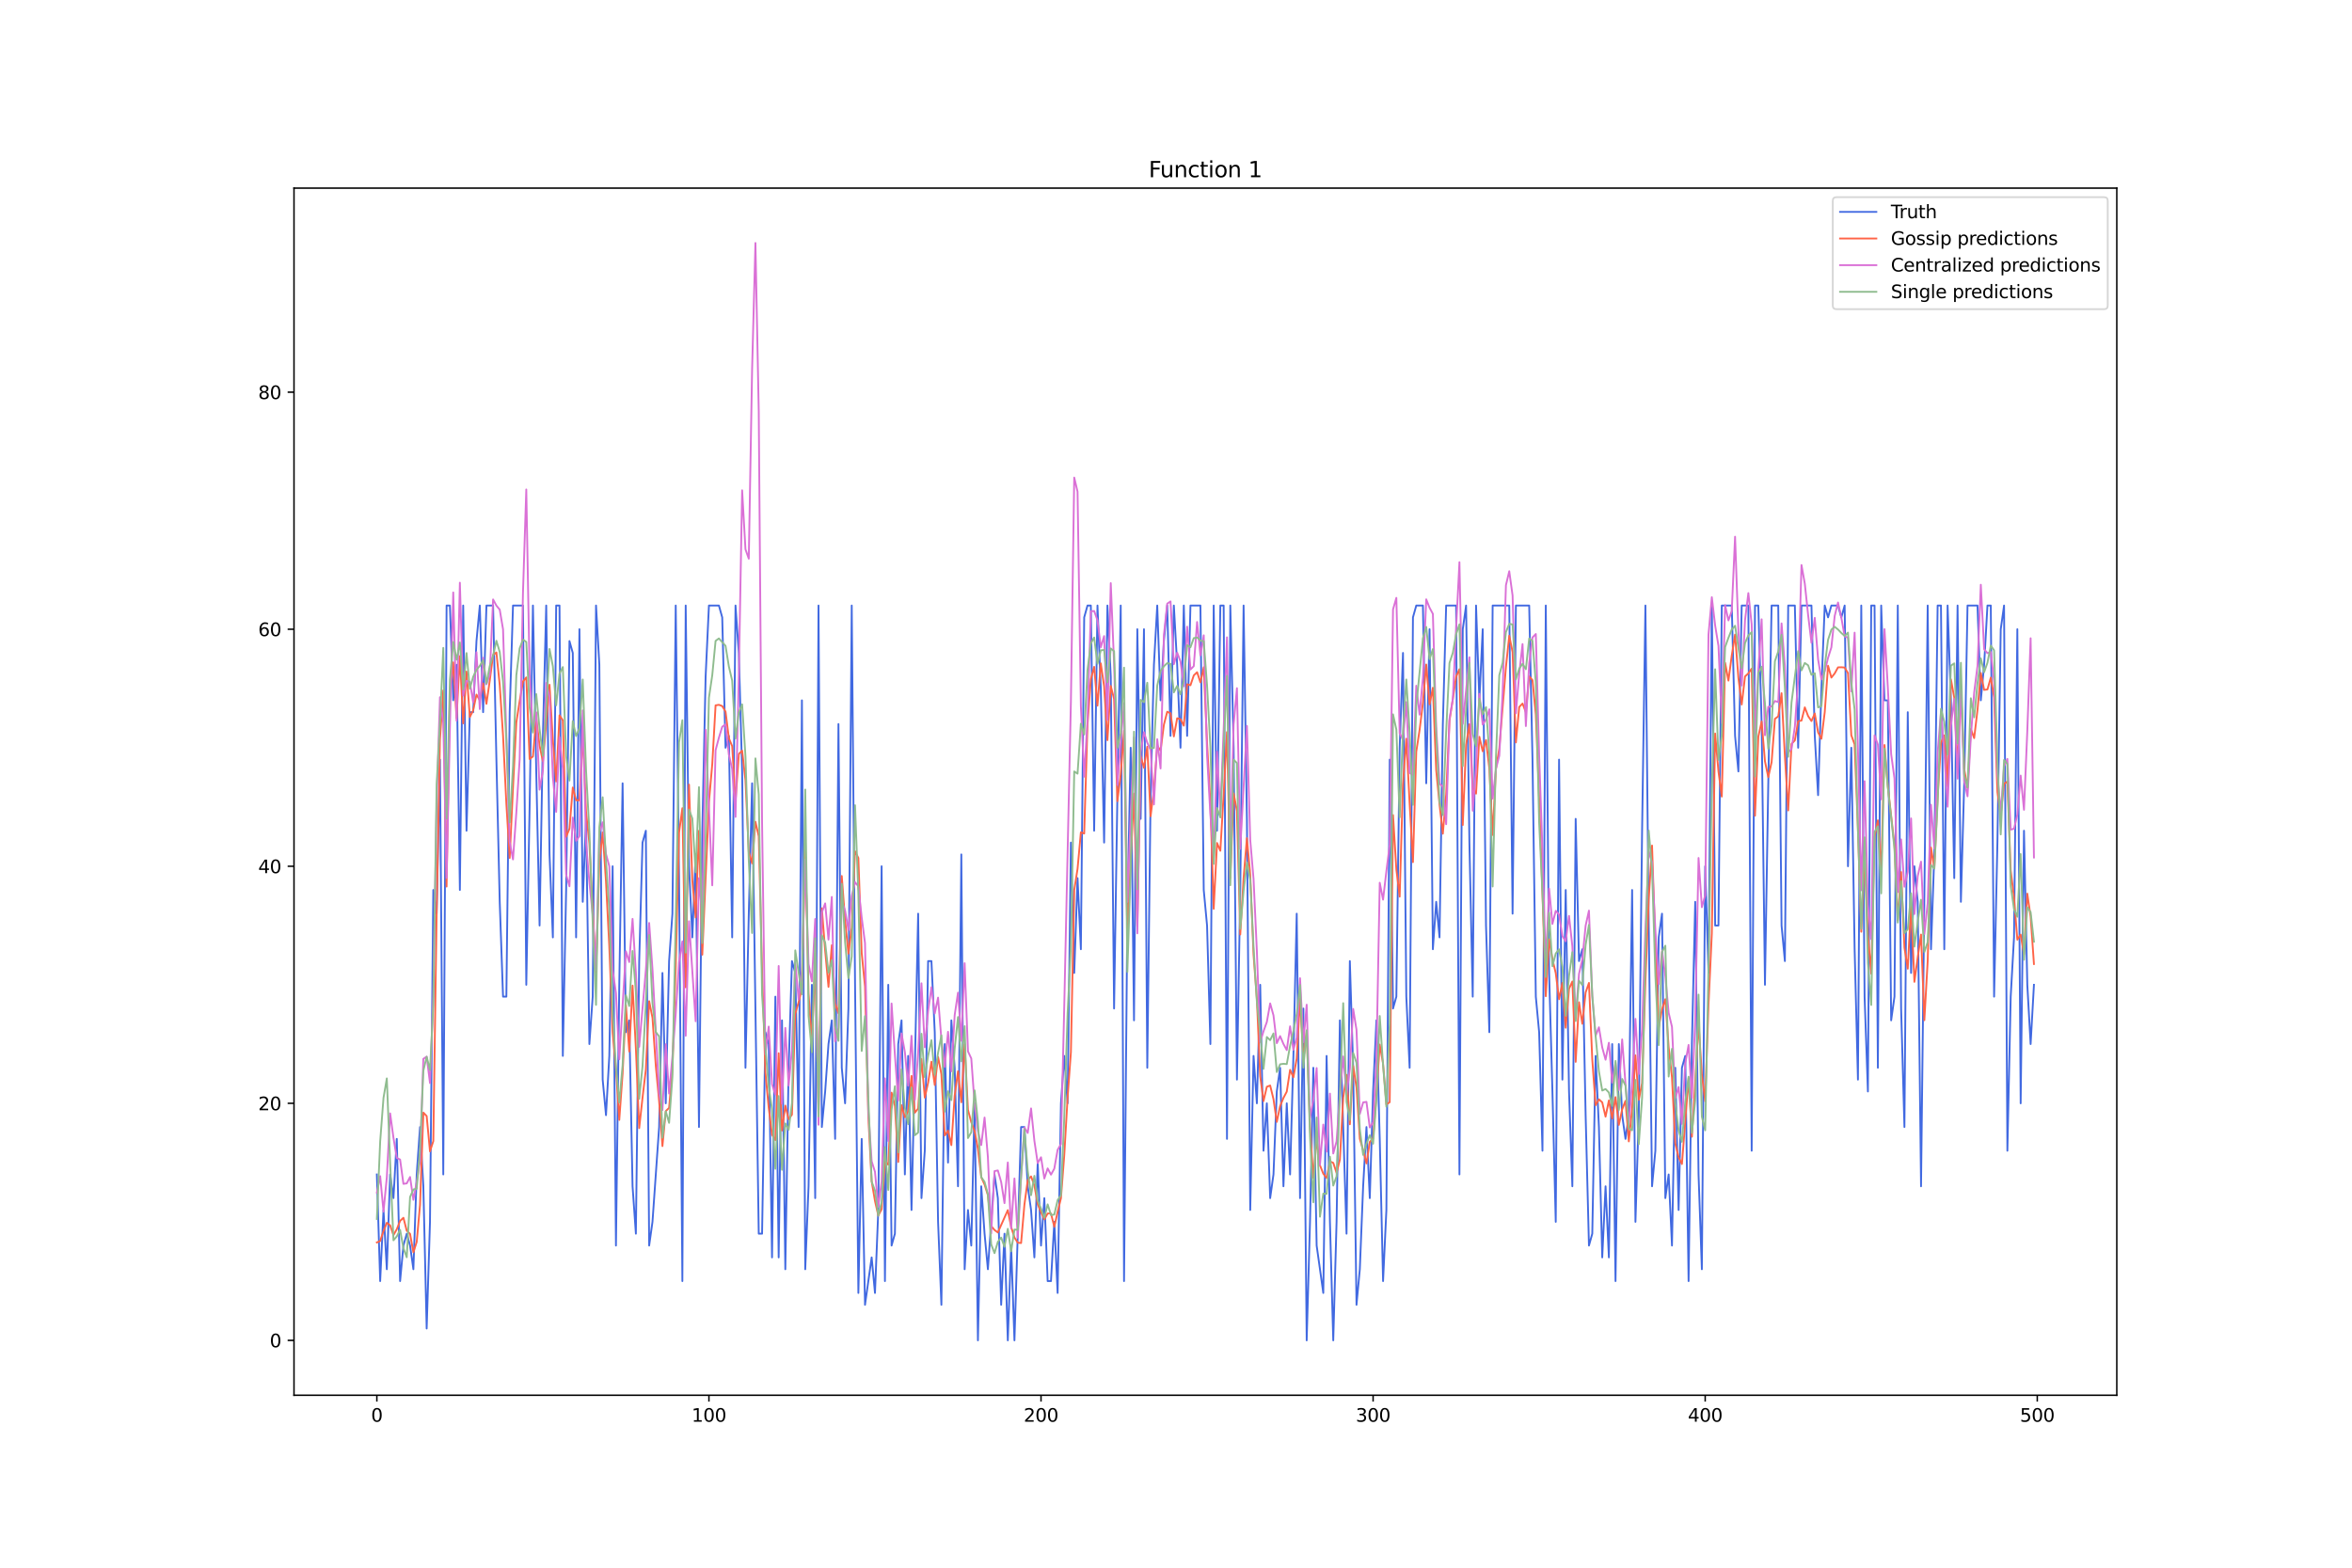 <?xml version="1.0" encoding="utf-8" standalone="no"?>
<!DOCTYPE svg PUBLIC "-//W3C//DTD SVG 1.1//EN"
  "http://www.w3.org/Graphics/SVG/1.1/DTD/svg11.dtd">
<svg xmlns:xlink="http://www.w3.org/1999/xlink" width="1296pt" height="864pt" viewBox="0 0 1296 864" xmlns="http://www.w3.org/2000/svg" version="1.1">
 <defs>
  <style type="text/css">*{stroke-linejoin: round; stroke-linecap: butt}</style>
 </defs>
 <g id="figure_1">
  <g id="patch_1">
   <path d="M 0 864 
L 1296 864 
L 1296 0 
L 0 0 
z
" style="fill: #ffffff"/>
  </g>
  <g id="axes_1">
   <g id="patch_2">
    <path d="M 162 768.96 
L 1166.4 768.96 
L 1166.4 103.68 
L 162 103.68 
z
" style="fill: #ffffff"/>
   </g>
   <g id="matplotlib.axis_1">
    <g id="xtick_1">
     <g id="line2d_1">
      <defs>
       <path id="m84bae6fb52" d="M 0 0 
L 0 3.5 
" style="stroke: #000000; stroke-width: 0.8"/>
      </defs>
      <g>
       <use xlink:href="#m84bae6fb52" x="207.655" y="768.96" style="stroke: #000000; stroke-width: 0.8"/>
      </g>
     </g>
     <g id="text_1">
      <!-- 0 -->
      <g transform="translate(204.473 783.558) scale(0.1 -0.1)">
       <defs>
        <path id="DejaVuSans-30" d="M 2034 4250 
Q 1547 4250 1301 3770 
Q 1056 3291 1056 2328 
Q 1056 1369 1301 889 
Q 1547 409 2034 409 
Q 2525 409 2770 889 
Q 3016 1369 3016 2328 
Q 3016 3291 2770 3770 
Q 2525 4250 2034 4250 
z
M 2034 4750 
Q 2819 4750 3233 4129 
Q 3647 3509 3647 2328 
Q 3647 1150 3233 529 
Q 2819 -91 2034 -91 
Q 1250 -91 836 529 
Q 422 1150 422 2328 
Q 422 3509 836 4129 
Q 1250 4750 2034 4750 
z
" transform="scale(0.016)"/>
       </defs>
       <use xlink:href="#DejaVuSans-30"/>
      </g>
     </g>
    </g>
    <g id="xtick_2">
     <g id="line2d_2">
      <g>
       <use xlink:href="#m84bae6fb52" x="390.639" y="768.96" style="stroke: #000000; stroke-width: 0.8"/>
      </g>
     </g>
     <g id="text_2">
      <!-- 100 -->
      <g transform="translate(381.095 783.558) scale(0.1 -0.1)">
       <defs>
        <path id="DejaVuSans-31" d="M 794 531 
L 1825 531 
L 1825 4091 
L 703 3866 
L 703 4441 
L 1819 4666 
L 2450 4666 
L 2450 531 
L 3481 531 
L 3481 0 
L 794 0 
L 794 531 
z
" transform="scale(0.016)"/>
       </defs>
       <use xlink:href="#DejaVuSans-31"/>
       <use xlink:href="#DejaVuSans-30" x="63.623"/>
       <use xlink:href="#DejaVuSans-30" x="127.246"/>
      </g>
     </g>
    </g>
    <g id="xtick_3">
     <g id="line2d_3">
      <g>
       <use xlink:href="#m84bae6fb52" x="573.623" y="768.96" style="stroke: #000000; stroke-width: 0.8"/>
      </g>
     </g>
     <g id="text_3">
      <!-- 200 -->
      <g transform="translate(564.079 783.558) scale(0.1 -0.1)">
       <defs>
        <path id="DejaVuSans-32" d="M 1228 531 
L 3431 531 
L 3431 0 
L 469 0 
L 469 531 
Q 828 903 1448 1529 
Q 2069 2156 2228 2338 
Q 2531 2678 2651 2914 
Q 2772 3150 2772 3378 
Q 2772 3750 2511 3984 
Q 2250 4219 1831 4219 
Q 1534 4219 1204 4116 
Q 875 4013 500 3803 
L 500 4441 
Q 881 4594 1212 4672 
Q 1544 4750 1819 4750 
Q 2544 4750 2975 4387 
Q 3406 4025 3406 3419 
Q 3406 3131 3298 2873 
Q 3191 2616 2906 2266 
Q 2828 2175 2409 1742 
Q 1991 1309 1228 531 
z
" transform="scale(0.016)"/>
       </defs>
       <use xlink:href="#DejaVuSans-32"/>
       <use xlink:href="#DejaVuSans-30" x="63.623"/>
       <use xlink:href="#DejaVuSans-30" x="127.246"/>
      </g>
     </g>
    </g>
    <g id="xtick_4">
     <g id="line2d_4">
      <g>
       <use xlink:href="#m84bae6fb52" x="756.607" y="768.96" style="stroke: #000000; stroke-width: 0.8"/>
      </g>
     </g>
     <g id="text_4">
      <!-- 300 -->
      <g transform="translate(747.063 783.558) scale(0.1 -0.1)">
       <defs>
        <path id="DejaVuSans-33" d="M 2597 2516 
Q 3050 2419 3304 2112 
Q 3559 1806 3559 1356 
Q 3559 666 3084 287 
Q 2609 -91 1734 -91 
Q 1441 -91 1130 -33 
Q 819 25 488 141 
L 488 750 
Q 750 597 1062 519 
Q 1375 441 1716 441 
Q 2309 441 2620 675 
Q 2931 909 2931 1356 
Q 2931 1769 2642 2001 
Q 2353 2234 1838 2234 
L 1294 2234 
L 1294 2753 
L 1863 2753 
Q 2328 2753 2575 2939 
Q 2822 3125 2822 3475 
Q 2822 3834 2567 4026 
Q 2313 4219 1838 4219 
Q 1578 4219 1281 4162 
Q 984 4106 628 3988 
L 628 4550 
Q 988 4650 1302 4700 
Q 1616 4750 1894 4750 
Q 2613 4750 3031 4423 
Q 3450 4097 3450 3541 
Q 3450 3153 3228 2886 
Q 3006 2619 2597 2516 
z
" transform="scale(0.016)"/>
       </defs>
       <use xlink:href="#DejaVuSans-33"/>
       <use xlink:href="#DejaVuSans-30" x="63.623"/>
       <use xlink:href="#DejaVuSans-30" x="127.246"/>
      </g>
     </g>
    </g>
    <g id="xtick_5">
     <g id="line2d_5">
      <g>
       <use xlink:href="#m84bae6fb52" x="939.591" y="768.96" style="stroke: #000000; stroke-width: 0.8"/>
      </g>
     </g>
     <g id="text_5">
      <!-- 400 -->
      <g transform="translate(930.047 783.558) scale(0.1 -0.1)">
       <defs>
        <path id="DejaVuSans-34" d="M 2419 4116 
L 825 1625 
L 2419 1625 
L 2419 4116 
z
M 2253 4666 
L 3047 4666 
L 3047 1625 
L 3713 1625 
L 3713 1100 
L 3047 1100 
L 3047 0 
L 2419 0 
L 2419 1100 
L 313 1100 
L 313 1709 
L 2253 4666 
z
" transform="scale(0.016)"/>
       </defs>
       <use xlink:href="#DejaVuSans-34"/>
       <use xlink:href="#DejaVuSans-30" x="63.623"/>
       <use xlink:href="#DejaVuSans-30" x="127.246"/>
      </g>
     </g>
    </g>
    <g id="xtick_6">
     <g id="line2d_6">
      <g>
       <use xlink:href="#m84bae6fb52" x="1122.575" y="768.96" style="stroke: #000000; stroke-width: 0.8"/>
      </g>
     </g>
     <g id="text_6">
      <!-- 500 -->
      <g transform="translate(1113.032 783.558) scale(0.1 -0.1)">
       <defs>
        <path id="DejaVuSans-35" d="M 691 4666 
L 3169 4666 
L 3169 4134 
L 1269 4134 
L 1269 2991 
Q 1406 3038 1543 3061 
Q 1681 3084 1819 3084 
Q 2600 3084 3056 2656 
Q 3513 2228 3513 1497 
Q 3513 744 3044 326 
Q 2575 -91 1722 -91 
Q 1428 -91 1123 -41 
Q 819 9 494 109 
L 494 744 
Q 775 591 1075 516 
Q 1375 441 1709 441 
Q 2250 441 2565 725 
Q 2881 1009 2881 1497 
Q 2881 1984 2565 2268 
Q 2250 2553 1709 2553 
Q 1456 2553 1204 2497 
Q 953 2441 691 2322 
L 691 4666 
z
" transform="scale(0.016)"/>
       </defs>
       <use xlink:href="#DejaVuSans-35"/>
       <use xlink:href="#DejaVuSans-30" x="63.623"/>
       <use xlink:href="#DejaVuSans-30" x="127.246"/>
      </g>
     </g>
    </g>
   </g>
   <g id="matplotlib.axis_2">
    <g id="ytick_1">
     <g id="line2d_7">
      <defs>
       <path id="mdc75fc9369" d="M 0 0 
L -3.5 0 
" style="stroke: #000000; stroke-width: 0.8"/>
      </defs>
      <g>
       <use xlink:href="#mdc75fc9369" x="162" y="738.72" style="stroke: #000000; stroke-width: 0.8"/>
      </g>
     </g>
     <g id="text_7">
      <!-- 0 -->
      <g transform="translate(148.637 742.519) scale(0.1 -0.1)">
       <use xlink:href="#DejaVuSans-30"/>
      </g>
     </g>
    </g>
    <g id="ytick_2">
     <g id="line2d_8">
      <g>
       <use xlink:href="#mdc75fc9369" x="162" y="608.074" style="stroke: #000000; stroke-width: 0.8"/>
      </g>
     </g>
     <g id="text_8">
      <!-- 20 -->
      <g transform="translate(142.275 611.873) scale(0.1 -0.1)">
       <use xlink:href="#DejaVuSans-32"/>
       <use xlink:href="#DejaVuSans-30" x="63.623"/>
      </g>
     </g>
    </g>
    <g id="ytick_3">
     <g id="line2d_9">
      <g>
       <use xlink:href="#mdc75fc9369" x="162" y="477.428" style="stroke: #000000; stroke-width: 0.8"/>
      </g>
     </g>
     <g id="text_9">
      <!-- 40 -->
      <g transform="translate(142.275 481.227) scale(0.1 -0.1)">
       <use xlink:href="#DejaVuSans-34"/>
       <use xlink:href="#DejaVuSans-30" x="63.623"/>
      </g>
     </g>
    </g>
    <g id="ytick_4">
     <g id="line2d_10">
      <g>
       <use xlink:href="#mdc75fc9369" x="162" y="346.782" style="stroke: #000000; stroke-width: 0.8"/>
      </g>
     </g>
     <g id="text_10">
      <!-- 60 -->
      <g transform="translate(142.275 350.581) scale(0.1 -0.1)">
       <defs>
        <path id="DejaVuSans-36" d="M 2113 2584 
Q 1688 2584 1439 2293 
Q 1191 2003 1191 1497 
Q 1191 994 1439 701 
Q 1688 409 2113 409 
Q 2538 409 2786 701 
Q 3034 994 3034 1497 
Q 3034 2003 2786 2293 
Q 2538 2584 2113 2584 
z
M 3366 4563 
L 3366 3988 
Q 3128 4100 2886 4159 
Q 2644 4219 2406 4219 
Q 1781 4219 1451 3797 
Q 1122 3375 1075 2522 
Q 1259 2794 1537 2939 
Q 1816 3084 2150 3084 
Q 2853 3084 3261 2657 
Q 3669 2231 3669 1497 
Q 3669 778 3244 343 
Q 2819 -91 2113 -91 
Q 1303 -91 875 529 
Q 447 1150 447 2328 
Q 447 3434 972 4092 
Q 1497 4750 2381 4750 
Q 2619 4750 2861 4703 
Q 3103 4656 3366 4563 
z
" transform="scale(0.016)"/>
       </defs>
       <use xlink:href="#DejaVuSans-36"/>
       <use xlink:href="#DejaVuSans-30" x="63.623"/>
      </g>
     </g>
    </g>
    <g id="ytick_5">
     <g id="line2d_11">
      <g>
       <use xlink:href="#mdc75fc9369" x="162" y="216.136" style="stroke: #000000; stroke-width: 0.8"/>
      </g>
     </g>
     <g id="text_11">
      <!-- 80 -->
      <g transform="translate(142.275 219.935) scale(0.1 -0.1)">
       <defs>
        <path id="DejaVuSans-38" d="M 2034 2216 
Q 1584 2216 1326 1975 
Q 1069 1734 1069 1313 
Q 1069 891 1326 650 
Q 1584 409 2034 409 
Q 2484 409 2743 651 
Q 3003 894 3003 1313 
Q 3003 1734 2745 1975 
Q 2488 2216 2034 2216 
z
M 1403 2484 
Q 997 2584 770 2862 
Q 544 3141 544 3541 
Q 544 4100 942 4425 
Q 1341 4750 2034 4750 
Q 2731 4750 3128 4425 
Q 3525 4100 3525 3541 
Q 3525 3141 3298 2862 
Q 3072 2584 2669 2484 
Q 3125 2378 3379 2068 
Q 3634 1759 3634 1313 
Q 3634 634 3220 271 
Q 2806 -91 2034 -91 
Q 1263 -91 848 271 
Q 434 634 434 1313 
Q 434 1759 690 2068 
Q 947 2378 1403 2484 
z
M 1172 3481 
Q 1172 3119 1398 2916 
Q 1625 2713 2034 2713 
Q 2441 2713 2670 2916 
Q 2900 3119 2900 3481 
Q 2900 3844 2670 4047 
Q 2441 4250 2034 4250 
Q 1625 4250 1398 4047 
Q 1172 3844 1172 3481 
z
" transform="scale(0.016)"/>
       </defs>
       <use xlink:href="#DejaVuSans-38"/>
       <use xlink:href="#DejaVuSans-30" x="63.623"/>
      </g>
     </g>
    </g>
   </g>
   <g id="line2d_12">
    <path d="M 207.655 647.268 
L 209.484 706.059 
L 211.314 666.865 
L 213.144 699.526 
L 214.974 647.268 
L 216.804 660.332 
L 218.634 627.671 
L 220.463 706.059 
L 222.293 686.462 
L 224.123 679.929 
L 225.953 686.462 
L 227.783 699.526 
L 229.613 647.268 
L 231.442 621.139 
L 233.272 653.8 
L 235.102 732.188 
L 236.932 673.397 
L 238.762 490.493 
L 240.592 503.557 
L 242.422 418.637 
L 244.251 647.268 
L 246.081 333.717 
L 247.911 333.717 
L 249.741 385.976 
L 251.571 366.379 
L 253.401 490.493 
L 255.23 333.717 
L 257.06 457.831 
L 258.89 392.508 
L 260.72 392.508 
L 262.55 353.314 
L 264.38 333.717 
L 266.209 392.508 
L 268.039 333.717 
L 271.699 333.717 
L 273.529 418.637 
L 275.359 497.025 
L 277.189 549.283 
L 279.018 549.283 
L 280.848 392.508 
L 282.678 333.717 
L 288.168 333.717 
L 289.997 542.751 
L 291.827 444.767 
L 293.657 333.717 
L 295.487 425.17 
L 297.317 510.09 
L 299.147 405.573 
L 300.976 333.717 
L 302.806 470.896 
L 304.636 516.622 
L 306.466 333.717 
L 308.296 333.717 
L 310.126 581.945 
L 311.956 490.493 
L 313.785 353.314 
L 315.615 359.847 
L 317.445 516.622 
L 319.275 346.782 
L 321.105 497.025 
L 322.935 451.299 
L 324.764 575.413 
L 326.594 549.283 
L 328.424 333.717 
L 330.254 366.379 
L 332.084 595.009 
L 333.914 614.606 
L 335.743 581.945 
L 337.573 477.428 
L 339.403 686.462 
L 341.233 542.751 
L 343.063 431.702 
L 344.893 568.88 
L 346.723 562.348 
L 348.552 653.8 
L 350.382 679.929 
L 352.212 529.686 
L 354.042 464.363 
L 355.872 457.831 
L 357.702 686.462 
L 359.531 673.397 
L 363.191 621.139 
L 365.021 536.219 
L 366.851 608.074 
L 368.681 529.686 
L 370.51 503.557 
L 372.34 333.717 
L 374.17 483.96 
L 376 706.059 
L 377.83 333.717 
L 379.66 477.428 
L 381.489 516.622 
L 383.319 470.896 
L 385.149 621.139 
L 386.979 457.831 
L 388.809 372.911 
L 390.639 333.717 
L 396.128 333.717 
L 397.958 340.25 
L 399.788 412.105 
L 401.618 405.573 
L 403.448 516.622 
L 405.277 333.717 
L 407.107 359.847 
L 408.937 425.17 
L 410.767 588.477 
L 412.597 503.557 
L 414.427 431.702 
L 418.086 679.929 
L 419.916 679.929 
L 421.746 568.88 
L 423.576 575.413 
L 425.406 692.994 
L 427.236 549.283 
L 429.065 692.994 
L 430.895 562.348 
L 432.725 699.526 
L 434.555 588.477 
L 436.385 529.686 
L 438.215 536.219 
L 440.044 621.139 
L 441.874 385.976 
L 443.704 699.526 
L 445.534 653.8 
L 447.364 542.751 
L 449.194 660.332 
L 451.023 333.717 
L 452.853 621.139 
L 454.683 601.542 
L 456.513 575.413 
L 458.343 562.348 
L 460.173 627.671 
L 462.003 399.04 
L 463.832 588.477 
L 465.662 608.074 
L 467.492 555.816 
L 469.322 333.717 
L 471.152 542.751 
L 472.982 712.591 
L 474.811 627.671 
L 476.641 719.123 
L 480.301 692.994 
L 482.131 712.591 
L 483.961 666.865 
L 485.79 477.428 
L 487.62 706.059 
L 489.45 542.751 
L 491.28 686.462 
L 493.11 679.929 
L 494.94 575.413 
L 496.77 562.348 
L 498.599 647.268 
L 500.429 581.945 
L 502.259 666.865 
L 504.089 588.477 
L 505.919 503.557 
L 507.749 660.332 
L 509.578 634.203 
L 511.408 529.686 
L 513.238 529.686 
L 515.068 568.88 
L 516.898 673.397 
L 518.728 719.123 
L 520.557 575.413 
L 522.387 640.736 
L 524.217 562.348 
L 526.047 588.477 
L 527.877 653.8 
L 529.707 470.896 
L 531.536 699.526 
L 533.366 666.865 
L 535.196 686.462 
L 537.026 608.074 
L 538.856 738.72 
L 540.686 653.8 
L 542.516 679.929 
L 544.345 699.526 
L 548.005 647.268 
L 549.835 660.332 
L 551.665 719.123 
L 553.495 679.929 
L 555.324 738.72 
L 557.154 686.462 
L 558.984 738.72 
L 562.644 621.139 
L 564.474 621.139 
L 566.303 653.8 
L 568.133 666.865 
L 569.963 692.994 
L 571.793 640.736 
L 573.623 686.462 
L 575.453 660.332 
L 577.283 706.059 
L 579.112 706.059 
L 580.942 673.397 
L 582.772 712.591 
L 584.602 608.074 
L 586.432 581.945 
L 588.262 608.074 
L 590.091 464.363 
L 591.921 536.219 
L 593.751 483.96 
L 595.581 523.154 
L 597.411 340.25 
L 599.241 333.717 
L 601.07 333.717 
L 602.9 457.831 
L 604.73 333.717 
L 606.56 379.444 
L 608.39 464.363 
L 610.22 333.717 
L 612.05 372.911 
L 613.879 555.816 
L 615.709 438.234 
L 617.539 333.717 
L 619.369 706.059 
L 621.199 503.557 
L 623.029 412.105 
L 624.858 562.348 
L 626.688 346.782 
L 628.518 451.299 
L 630.348 346.782 
L 632.178 588.477 
L 634.008 438.234 
L 635.837 366.379 
L 637.667 333.717 
L 639.497 385.976 
L 641.327 353.314 
L 643.157 333.717 
L 644.987 405.573 
L 646.817 333.717 
L 648.646 366.379 
L 650.476 412.105 
L 652.306 333.717 
L 654.136 405.573 
L 655.966 333.717 
L 661.455 333.717 
L 663.285 490.493 
L 665.115 510.09 
L 666.945 575.413 
L 668.775 333.717 
L 670.604 457.831 
L 672.434 333.717 
L 674.264 333.717 
L 676.094 627.671 
L 677.924 333.717 
L 679.754 412.105 
L 681.583 595.009 
L 683.413 490.493 
L 685.243 333.717 
L 687.073 451.299 
L 688.903 666.865 
L 690.733 581.945 
L 692.563 608.074 
L 694.392 542.751 
L 696.222 634.203 
L 698.052 608.074 
L 699.882 660.332 
L 701.712 647.268 
L 703.542 601.542 
L 705.371 588.477 
L 707.201 653.8 
L 709.031 608.074 
L 710.861 647.268 
L 712.691 581.945 
L 714.521 503.557 
L 716.35 660.332 
L 718.18 555.816 
L 720.01 738.72 
L 721.84 673.397 
L 723.67 588.477 
L 725.5 686.462 
L 729.159 712.591 
L 730.989 581.945 
L 732.819 673.397 
L 734.649 738.72 
L 736.479 673.397 
L 738.309 562.348 
L 741.968 679.929 
L 743.798 529.686 
L 745.628 588.477 
L 747.458 719.123 
L 749.288 699.526 
L 751.117 653.8 
L 752.947 621.139 
L 754.777 660.332 
L 756.607 601.542 
L 758.437 562.348 
L 760.267 627.671 
L 762.097 706.059 
L 763.926 666.865 
L 765.756 418.637 
L 767.586 555.816 
L 769.416 549.283 
L 771.246 412.105 
L 773.076 359.847 
L 774.905 549.283 
L 776.735 588.477 
L 778.565 340.25 
L 780.395 333.717 
L 784.055 333.717 
L 785.884 431.702 
L 787.714 346.782 
L 789.544 523.154 
L 791.374 497.025 
L 793.204 516.622 
L 795.034 399.04 
L 796.864 333.717 
L 802.353 333.717 
L 804.183 647.268 
L 806.013 346.782 
L 807.843 333.717 
L 809.672 464.363 
L 811.502 549.283 
L 813.332 333.717 
L 815.162 385.976 
L 816.992 346.782 
L 818.822 510.09 
L 820.651 568.88 
L 822.481 333.717 
L 831.63 333.717 
L 833.46 503.557 
L 835.29 333.717 
L 842.61 333.717 
L 844.439 418.637 
L 846.269 549.283 
L 848.099 568.88 
L 849.929 634.203 
L 851.759 333.717 
L 853.589 536.219 
L 855.418 601.542 
L 857.248 673.397 
L 859.078 418.637 
L 860.908 595.009 
L 862.738 490.493 
L 864.568 601.542 
L 866.397 653.8 
L 868.227 451.299 
L 870.057 529.686 
L 871.887 523.154 
L 873.717 614.606 
L 875.547 686.462 
L 877.377 679.929 
L 879.206 581.945 
L 881.036 621.139 
L 882.866 692.994 
L 884.696 653.8 
L 886.526 692.994 
L 888.356 575.413 
L 890.185 706.059 
L 892.015 575.413 
L 893.845 614.606 
L 895.675 627.671 
L 897.505 614.606 
L 899.335 490.493 
L 901.164 673.397 
L 902.994 614.606 
L 904.824 457.831 
L 906.654 333.717 
L 908.484 510.09 
L 910.314 653.8 
L 912.144 634.203 
L 913.973 516.622 
L 915.803 503.557 
L 917.633 660.332 
L 919.463 647.268 
L 921.293 686.462 
L 923.123 588.477 
L 924.952 666.865 
L 926.782 588.477 
L 928.612 581.945 
L 930.442 706.059 
L 932.272 575.413 
L 934.102 497.025 
L 935.931 647.268 
L 937.761 699.526 
L 939.591 477.428 
L 941.421 536.219 
L 943.251 333.717 
L 945.081 510.09 
L 946.911 510.09 
L 948.74 333.717 
L 954.23 333.717 
L 956.06 405.573 
L 957.89 425.17 
L 959.719 333.717 
L 963.379 333.717 
L 965.209 634.203 
L 967.039 333.717 
L 968.869 333.717 
L 970.698 399.04 
L 972.528 542.751 
L 974.358 431.702 
L 976.188 333.717 
L 979.848 333.717 
L 981.678 510.09 
L 983.507 529.686 
L 985.337 333.717 
L 988.997 333.717 
L 990.827 412.105 
L 992.657 333.717 
L 998.146 333.717 
L 999.976 405.573 
L 1001.806 438.234 
L 1003.636 379.444 
L 1005.465 333.717 
L 1007.295 340.25 
L 1009.125 333.717 
L 1012.785 333.717 
L 1014.615 340.25 
L 1016.444 333.717 
L 1018.274 477.428 
L 1020.104 412.105 
L 1021.934 523.154 
L 1023.764 595.009 
L 1025.594 333.717 
L 1027.424 549.283 
L 1029.253 601.542 
L 1031.083 333.717 
L 1032.913 333.717 
L 1034.743 588.477 
L 1036.573 333.717 
L 1038.403 385.976 
L 1040.232 385.976 
L 1042.062 562.348 
L 1043.892 549.283 
L 1045.722 333.717 
L 1047.552 555.816 
L 1049.382 621.139 
L 1051.211 392.508 
L 1053.041 536.219 
L 1054.871 477.428 
L 1056.701 497.025 
L 1058.531 653.8 
L 1062.191 333.717 
L 1064.02 523.154 
L 1065.85 470.896 
L 1067.68 333.717 
L 1069.51 333.717 
L 1071.34 523.154 
L 1073.17 333.717 
L 1074.999 385.976 
L 1076.829 483.96 
L 1078.659 333.717 
L 1080.489 497.025 
L 1082.319 431.702 
L 1084.149 333.717 
L 1089.638 333.717 
L 1091.468 385.976 
L 1093.298 366.379 
L 1095.128 333.717 
L 1096.958 333.717 
L 1098.787 549.283 
L 1100.617 464.363 
L 1102.447 346.782 
L 1104.277 333.717 
L 1106.107 634.203 
L 1107.937 549.283 
L 1109.766 516.622 
L 1111.596 346.782 
L 1113.426 608.074 
L 1115.256 457.831 
L 1117.086 542.751 
L 1118.916 575.413 
L 1120.745 542.751 
L 1120.745 542.751 
" clip-path="url(#pdc590c8502)" style="fill: none; stroke: #4169e1; stroke-linecap: square"/>
   </g>
   <g id="line2d_13">
    <path d="M 207.655 684.745 
L 209.484 683.976 
L 211.314 678.475 
L 213.144 673.915 
L 214.974 675.341 
L 216.804 680.721 
L 218.634 677.463 
L 220.463 672.875 
L 222.293 671.151 
L 224.123 678.265 
L 225.953 680.017 
L 227.783 690.195 
L 229.613 684.464 
L 231.442 664.061 
L 233.272 613.174 
L 235.102 615.101 
L 236.932 634.537 
L 238.762 628.915 
L 240.592 503.277 
L 242.422 407.564 
L 244.251 380.495 
L 246.081 488.608 
L 247.911 381.026 
L 249.741 365.065 
L 251.571 395.829 
L 253.401 361.591 
L 255.23 398.676 
L 257.06 370.117 
L 258.89 395.159 
L 260.72 391.53 
L 262.55 382.806 
L 264.38 385.896 
L 266.209 376.616 
L 268.039 387.891 
L 269.869 375.115 
L 271.699 360.984 
L 273.529 359.59 
L 275.359 377.556 
L 277.189 405.404 
L 279.018 443.074 
L 280.848 472.862 
L 282.678 433.995 
L 284.508 398.153 
L 286.338 386.4 
L 288.168 375.633 
L 289.997 373.333 
L 291.827 418.329 
L 293.657 416.928 
L 295.487 395.757 
L 297.317 411.01 
L 299.147 419.602 
L 302.806 377.387 
L 304.636 407.733 
L 306.466 430.698 
L 308.296 394.259 
L 310.126 396.968 
L 311.956 461.187 
L 313.785 456.759 
L 315.615 434.004 
L 317.445 441.032 
L 319.275 441.095 
L 321.105 404.46 
L 322.935 447.282 
L 324.764 464.707 
L 326.594 501.482 
L 328.424 535.873 
L 330.254 475.116 
L 332.084 458.758 
L 333.914 485.941 
L 335.743 521.742 
L 337.573 569.141 
L 339.403 589.022 
L 341.233 617.228 
L 343.063 591.787 
L 344.893 553.969 
L 346.723 579.504 
L 348.552 543.188 
L 350.382 577.897 
L 352.212 621.745 
L 354.042 605 
L 355.872 589.52 
L 357.702 551.784 
L 359.531 560.902 
L 361.361 587.463 
L 363.191 606.9 
L 365.021 631.652 
L 366.851 612.353 
L 368.681 610.607 
L 370.51 589.489 
L 372.34 532.81 
L 374.17 458.86 
L 376 445.409 
L 377.83 544.162 
L 379.66 432.436 
L 381.489 485.33 
L 383.319 505.679 
L 385.149 457.847 
L 386.979 526.173 
L 390.639 442.024 
L 392.469 421.176 
L 394.298 388.743 
L 396.128 388.443 
L 397.958 389.135 
L 399.788 392.208 
L 401.618 406.818 
L 403.448 411.265 
L 405.277 441.823 
L 407.107 415.532 
L 408.937 413.699 
L 410.767 430.026 
L 412.597 469.474 
L 414.427 475.837 
L 416.256 452.889 
L 418.086 460.846 
L 419.916 535.136 
L 421.746 591.119 
L 423.576 610.483 
L 425.406 625.363 
L 427.236 628.365 
L 429.065 580.476 
L 430.895 623.078 
L 432.725 609.326 
L 434.555 616.869 
L 436.385 614.324 
L 438.215 558.779 
L 440.044 552.392 
L 441.874 544.799 
L 443.704 465.374 
L 445.534 547.47 
L 447.364 574.145 
L 449.194 531.105 
L 451.023 610.096 
L 452.853 500.59 
L 454.683 523.967 
L 456.513 543.893 
L 458.343 520.917 
L 460.173 553.139 
L 462.003 558.469 
L 463.832 482.785 
L 465.662 507.13 
L 467.492 525.589 
L 469.322 511.217 
L 471.152 469.168 
L 472.982 472.865 
L 474.811 525.309 
L 476.641 543.696 
L 478.471 615.433 
L 480.301 651.014 
L 482.131 661.901 
L 483.961 669.912 
L 485.79 666.447 
L 487.62 640.003 
L 489.45 641.935 
L 491.28 602.181 
L 493.11 609.448 
L 494.94 640.407 
L 496.77 609.087 
L 498.599 615.75 
L 500.429 612.498 
L 502.259 592.972 
L 504.089 613.232 
L 505.919 610.929 
L 507.749 583.604 
L 509.578 604.938 
L 511.408 596.71 
L 513.238 585.148 
L 515.068 597.978 
L 516.898 582.502 
L 518.728 592.052 
L 520.557 625.788 
L 522.387 623.115 
L 524.217 631.124 
L 526.047 603.889 
L 527.877 590.405 
L 529.707 607.501 
L 531.536 575.522 
L 533.366 611.642 
L 535.196 618.511 
L 537.026 623.324 
L 538.856 633.095 
L 540.686 648.771 
L 542.516 652.828 
L 544.345 658.65 
L 546.175 675.705 
L 548.005 677.897 
L 549.835 679.26 
L 555.324 666.934 
L 557.154 676.173 
L 558.984 682.035 
L 560.814 684.893 
L 562.644 685.067 
L 564.474 663.914 
L 566.303 650.339 
L 568.133 648.349 
L 569.963 653.353 
L 571.793 663.595 
L 573.623 668.098 
L 575.453 672.023 
L 577.283 668.787 
L 579.112 668.81 
L 580.942 676.101 
L 582.772 667.947 
L 584.602 660.388 
L 586.432 636.644 
L 588.262 605.061 
L 590.091 579.844 
L 591.921 490.57 
L 593.751 478.855 
L 595.581 458.721 
L 597.411 459.373 
L 599.241 399.418 
L 601.07 374.289 
L 602.9 367.522 
L 604.73 388.907 
L 606.56 365.605 
L 608.39 378.246 
L 610.22 407.928 
L 612.05 378.061 
L 613.879 385.214 
L 615.709 441.52 
L 617.539 426.847 
L 619.369 402.702 
L 621.199 517.234 
L 623.029 473.54 
L 624.858 437.358 
L 626.688 510.518 
L 628.518 416.648 
L 630.348 423.169 
L 632.178 411.536 
L 634.008 449.862 
L 635.837 435.074 
L 637.667 410.964 
L 639.497 413.681 
L 641.327 399.427 
L 643.157 392.252 
L 644.987 393.11 
L 646.817 405.855 
L 648.646 395.85 
L 650.476 396.371 
L 652.306 399.929 
L 654.136 377.114 
L 655.966 377.666 
L 657.796 372.24 
L 659.625 370.478 
L 661.455 376.068 
L 663.285 367.754 
L 665.115 409.44 
L 666.945 442.677 
L 668.775 500.874 
L 670.604 464.598 
L 672.434 468.891 
L 674.264 437.622 
L 676.094 403.464 
L 677.924 483.929 
L 679.754 437.243 
L 681.583 446.841 
L 683.413 515.014 
L 685.243 483.905 
L 687.073 461.942 
L 688.903 482.091 
L 690.733 526.2 
L 692.563 550.691 
L 694.392 593.13 
L 696.222 606.85 
L 698.052 598.955 
L 699.882 598.247 
L 701.712 605.754 
L 703.542 618.296 
L 705.371 609.623 
L 707.201 605.118 
L 709.031 601.635 
L 710.861 589.63 
L 712.691 593.737 
L 714.521 583.383 
L 716.35 550.262 
L 718.18 584.275 
L 720.01 568.005 
L 721.84 620.924 
L 723.67 649.172 
L 725.5 628.061 
L 727.33 642.217 
L 729.159 646.869 
L 730.989 649.239 
L 732.819 640.116 
L 734.649 640.863 
L 736.479 646.424 
L 738.309 639.097 
L 740.138 604.913 
L 741.968 592.372 
L 743.798 619.626 
L 745.628 587.426 
L 747.458 599.302 
L 749.288 627.623 
L 751.117 633.821 
L 752.947 641.206 
L 754.777 629.356 
L 756.607 627.411 
L 758.437 603.621 
L 760.267 575.681 
L 762.097 586.193 
L 763.926 608.698 
L 765.756 607.453 
L 767.586 449.211 
L 769.416 479.185 
L 771.246 494.17 
L 773.076 431.688 
L 774.905 407.112 
L 776.735 442.804 
L 778.565 475.158 
L 780.395 414.277 
L 782.225 402.295 
L 784.055 387.427 
L 785.884 366.223 
L 787.714 388.197 
L 789.544 379.036 
L 791.374 424.402 
L 793.204 443.264 
L 795.034 459.474 
L 796.864 437.947 
L 798.693 397.246 
L 800.523 385.519 
L 802.353 372.904 
L 804.183 368.809 
L 806.013 454.695 
L 807.843 410.487 
L 809.672 399.138 
L 811.502 434.397 
L 813.332 437.405 
L 815.162 406.069 
L 816.992 414.053 
L 818.822 407.868 
L 820.651 423.528 
L 822.481 460.191 
L 824.311 423.412 
L 826.141 412.478 
L 829.801 367.604 
L 831.63 350.382 
L 833.46 359.375 
L 835.29 409.198 
L 837.12 389.647 
L 838.95 387.748 
L 840.78 392.498 
L 842.61 372.775 
L 844.439 374.86 
L 846.269 393.789 
L 848.099 439.774 
L 849.929 492.741 
L 851.759 549.041 
L 853.589 517.713 
L 855.418 528.59 
L 857.248 536.321 
L 859.078 550.705 
L 860.908 541.72 
L 862.738 566.419 
L 864.568 544.943 
L 866.397 540.91 
L 868.227 585.231 
L 870.057 552.363 
L 871.887 564.238 
L 873.717 546.964 
L 875.547 541.706 
L 877.377 584.014 
L 879.206 609.119 
L 881.036 605.896 
L 882.866 607.561 
L 884.696 615.429 
L 886.526 606.499 
L 888.356 616.447 
L 890.185 604.654 
L 892.015 619.979 
L 893.845 611.443 
L 895.675 606.728 
L 897.505 629.068 
L 899.335 611.434 
L 901.164 581.624 
L 902.994 606.13 
L 904.824 596.947 
L 906.654 540.832 
L 908.484 495.602 
L 910.314 466.01 
L 912.144 521.138 
L 913.973 566.363 
L 915.803 556.239 
L 917.633 550.678 
L 919.463 577.077 
L 921.293 593.725 
L 923.123 630.214 
L 924.952 637.87 
L 926.782 641.522 
L 930.442 594.277 
L 932.272 626.48 
L 934.102 596.118 
L 935.931 563.853 
L 937.761 592.091 
L 939.591 606.964 
L 941.421 553.659 
L 943.251 514.456 
L 945.081 404.26 
L 946.911 425.147 
L 948.74 439.02 
L 950.57 365.297 
L 952.4 375.109 
L 954.23 361.281 
L 956.06 349.729 
L 957.89 373.537 
L 959.719 388.28 
L 961.549 372.785 
L 963.379 371.144 
L 965.209 368.512 
L 967.039 449.549 
L 968.869 405.985 
L 970.698 397.616 
L 972.528 419.568 
L 974.358 428.29 
L 976.188 420.057 
L 978.018 396.191 
L 979.848 394.795 
L 981.678 382.042 
L 983.507 416.635 
L 985.337 446.644 
L 987.167 409.998 
L 988.997 408.043 
L 990.827 397.471 
L 992.657 397.139 
L 994.486 389.841 
L 996.316 394.662 
L 998.146 397.389 
L 999.976 393.237 
L 1001.806 403.648 
L 1003.636 407.16 
L 1005.465 392.533 
L 1007.295 366.9 
L 1009.125 373.441 
L 1010.955 371.142 
L 1012.785 367.798 
L 1014.615 367.751 
L 1016.444 367.9 
L 1018.274 370.968 
L 1020.104 405.213 
L 1021.934 410.206 
L 1023.764 456.902 
L 1025.594 513.514 
L 1027.424 470.42 
L 1029.253 515.276 
L 1031.083 536.605 
L 1032.913 461.21 
L 1034.743 452.107 
L 1036.573 480.635 
L 1038.403 410.593 
L 1040.232 433.395 
L 1043.892 465.728 
L 1045.722 507.242 
L 1047.552 480.592 
L 1049.382 522.275 
L 1051.211 533.892 
L 1053.041 498.373 
L 1054.871 541.124 
L 1056.701 527.588 
L 1058.531 515.05 
L 1060.361 562.285 
L 1062.191 529.771 
L 1064.02 467.134 
L 1065.85 478.571 
L 1067.68 439.571 
L 1069.51 409.441 
L 1071.34 405.265 
L 1073.17 433.393 
L 1074.999 374.408 
L 1076.829 384.445 
L 1078.659 423.119 
L 1080.489 379.009 
L 1082.319 423.746 
L 1084.149 434.275 
L 1085.978 401.776 
L 1087.808 406.799 
L 1089.638 391.305 
L 1091.468 370.931 
L 1093.298 380.227 
L 1095.128 379.965 
L 1096.958 373.447 
L 1098.787 384.355 
L 1100.617 436.511 
L 1102.447 449.106 
L 1104.277 431.917 
L 1106.107 430.764 
L 1107.937 479.637 
L 1109.766 494.687 
L 1111.596 517.89 
L 1113.426 515.091 
L 1115.256 525.835 
L 1117.086 492.524 
L 1118.916 505.206 
L 1120.745 531.289 
L 1120.745 531.289 
" clip-path="url(#pdc590c8502)" style="fill: none; stroke: #ff6347; stroke-linecap: square"/>
   </g>
   <g id="line2d_14">
    <path d="M 207.655 657.306 
L 209.484 648.205 
L 211.314 667.746 
L 213.144 648.861 
L 214.974 613.621 
L 216.804 627.07 
L 218.634 638.191 
L 220.463 639.066 
L 222.293 652.458 
L 224.123 652.204 
L 225.953 648.667 
L 227.783 661.275 
L 229.613 651.329 
L 231.442 639.77 
L 233.272 583.577 
L 235.102 582.332 
L 236.932 596.916 
L 238.762 548.636 
L 240.592 442.448 
L 242.422 384.254 
L 244.251 398.466 
L 246.081 483.841 
L 247.911 401.061 
L 249.741 326.518 
L 251.571 397.242 
L 253.401 321.137 
L 255.23 383.249 
L 257.06 375.225 
L 258.89 375.8 
L 260.72 387.115 
L 262.55 359.453 
L 264.38 390.809 
L 266.209 362.529 
L 268.039 377.159 
L 269.869 371.82 
L 271.699 330.372 
L 273.529 333.763 
L 275.359 335.989 
L 277.189 346.843 
L 280.848 463.937 
L 282.678 473.658 
L 284.508 447.844 
L 286.338 418.605 
L 288.168 326.631 
L 289.997 269.763 
L 291.827 371.513 
L 293.657 402.784 
L 295.487 392.565 
L 297.317 435.205 
L 299.147 424.865 
L 300.976 376.38 
L 302.806 383.955 
L 304.636 428.164 
L 306.466 447.485 
L 308.296 406.318 
L 310.126 423.576 
L 311.956 482.067 
L 313.785 488.463 
L 315.615 450.571 
L 317.445 463.443 
L 319.275 460.816 
L 321.105 391.523 
L 322.935 464.882 
L 324.764 486.207 
L 326.594 504.118 
L 328.424 534.846 
L 330.254 458.852 
L 332.084 453.189 
L 333.914 470.636 
L 335.743 477.443 
L 337.573 534.58 
L 339.403 547.269 
L 341.233 583.808 
L 344.893 524.32 
L 346.723 530.209 
L 348.552 506.421 
L 350.382 535.906 
L 352.212 576.94 
L 355.872 534.703 
L 357.702 508.674 
L 359.531 534.143 
L 363.191 602.768 
L 365.021 611.759 
L 366.851 575.5 
L 368.681 602.699 
L 370.51 582.349 
L 372.34 558.634 
L 374.17 530.191 
L 376 518.834 
L 377.83 570.825 
L 379.66 507.703 
L 383.319 562.851 
L 385.149 483.948 
L 386.979 506.355 
L 388.809 402.191 
L 392.469 487.94 
L 394.298 413.485 
L 396.128 406.56 
L 397.958 400.553 
L 399.788 399.229 
L 401.618 415.964 
L 403.448 423.739 
L 405.277 450.213 
L 407.107 372.43 
L 408.937 270.237 
L 410.767 302.737 
L 412.597 307.909 
L 414.427 203.453 
L 416.256 133.92 
L 418.086 226.553 
L 419.916 453.458 
L 421.746 581.075 
L 423.576 565.77 
L 425.406 597.54 
L 427.236 603.284 
L 429.065 532.379 
L 430.895 608.318 
L 432.725 566.513 
L 434.555 598.276 
L 436.385 578.728 
L 438.215 530.371 
L 440.044 550.757 
L 441.874 534.753 
L 443.704 473.746 
L 445.534 531.277 
L 447.364 540.872 
L 449.194 506.483 
L 451.023 619.883 
L 452.853 502.909 
L 454.683 497.877 
L 456.513 517.859 
L 458.343 494.322 
L 460.173 573.938 
L 462.003 566.509 
L 463.832 496.593 
L 465.662 501.844 
L 467.492 512.634 
L 469.322 493.715 
L 471.152 486.204 
L 472.982 488.519 
L 474.811 505.702 
L 476.641 519.789 
L 478.471 612.182 
L 480.301 639.99 
L 482.131 645.84 
L 483.961 665.1 
L 485.79 651.257 
L 487.62 594.311 
L 489.45 628.862 
L 491.28 553.063 
L 493.11 581.445 
L 494.94 606.582 
L 496.77 569.595 
L 498.599 579.83 
L 500.429 598.361 
L 502.259 570.87 
L 504.089 606.155 
L 505.919 580.146 
L 507.749 541.921 
L 509.578 577.206 
L 511.408 557.217 
L 513.238 544.082 
L 515.068 558.541 
L 516.898 549.815 
L 518.728 572.919 
L 520.557 587.999 
L 522.387 568.643 
L 524.217 590.41 
L 526.047 559.467 
L 527.877 547.07 
L 529.707 573.624 
L 531.536 530.851 
L 533.366 579.42 
L 535.196 583.345 
L 537.026 608.574 
L 538.856 623.389 
L 540.686 631.103 
L 542.516 615.911 
L 544.345 637.658 
L 546.175 679.769 
L 548.005 645.437 
L 549.835 645.058 
L 551.665 651.436 
L 553.495 663.096 
L 555.324 640.675 
L 557.154 677.019 
L 558.984 649.497 
L 560.814 682.133 
L 562.644 649.043 
L 564.474 621.392 
L 566.303 624.415 
L 568.133 610.881 
L 569.963 628.688 
L 571.793 641.026 
L 573.623 637.803 
L 575.453 649.529 
L 577.283 643.94 
L 579.112 647.386 
L 580.942 644.082 
L 582.772 633.694 
L 584.602 630.584 
L 586.432 554.203 
L 590.091 386.394 
L 591.921 263.201 
L 593.751 270.965 
L 595.581 389.06 
L 597.411 428.093 
L 599.241 396.28 
L 601.07 336.911 
L 602.9 336.74 
L 604.73 341.839 
L 606.56 356.708 
L 608.39 350.556 
L 610.22 396.713 
L 612.05 321.374 
L 613.879 365.609 
L 615.709 432.635 
L 617.539 408.85 
L 619.369 387.534 
L 621.199 497.048 
L 623.029 448.898 
L 624.858 406.372 
L 626.688 514.393 
L 628.518 414.516 
L 630.348 403.516 
L 632.178 409.32 
L 634.008 413.438 
L 635.837 443.35 
L 637.667 407.402 
L 639.497 423.524 
L 641.327 349.999 
L 643.157 332.703 
L 644.987 331.455 
L 646.817 366.05 
L 648.646 359.711 
L 650.476 364.529 
L 652.306 378.211 
L 654.136 345.358 
L 655.966 368.975 
L 657.796 367.135 
L 659.625 342.795 
L 661.455 361.207 
L 663.285 350.145 
L 665.115 416.115 
L 666.945 449.099 
L 668.775 472.902 
L 670.604 414.233 
L 672.434 447.86 
L 674.264 401.745 
L 676.094 351.24 
L 677.924 465.83 
L 679.754 399.241 
L 681.583 379.271 
L 683.413 467.859 
L 687.073 400.073 
L 688.903 462.906 
L 690.733 484.46 
L 692.563 524.095 
L 694.392 574.347 
L 696.222 568.349 
L 698.052 563.259 
L 699.882 553.012 
L 701.712 559.589 
L 703.542 574.931 
L 705.371 571.022 
L 707.201 575.344 
L 709.031 578.733 
L 710.861 565.65 
L 712.691 578.616 
L 714.521 571.91 
L 716.35 539.122 
L 718.18 574.388 
L 720.01 553.723 
L 721.84 616.262 
L 723.67 605.993 
L 725.5 588.62 
L 727.33 642.054 
L 729.159 619.767 
L 730.989 634.694 
L 732.819 602.696 
L 734.649 635.732 
L 736.479 629.055 
L 738.309 603.363 
L 740.138 582.253 
L 741.968 603.246 
L 743.798 589.198 
L 745.628 556.055 
L 747.458 567.572 
L 749.288 613.939 
L 751.117 607.57 
L 752.947 607.266 
L 754.777 621.381 
L 756.607 618.495 
L 758.437 583.66 
L 760.267 486.513 
L 762.097 495.82 
L 763.926 480.161 
L 765.756 465.526 
L 767.586 335.879 
L 769.416 329.489 
L 771.246 404.096 
L 773.076 407.829 
L 774.905 386.912 
L 776.735 426.032 
L 778.565 427.149 
L 780.395 377.93 
L 782.225 393.879 
L 784.055 373.467 
L 785.884 330.306 
L 787.714 334.938 
L 789.544 338.331 
L 791.374 400.382 
L 793.204 431.966 
L 795.034 433.441 
L 796.864 454.26 
L 798.693 396.236 
L 800.523 385.219 
L 802.353 346.177 
L 804.183 309.82 
L 806.013 398.94 
L 809.672 362.237 
L 811.502 446.835 
L 813.332 423.468 
L 815.162 382.41 
L 816.992 399.327 
L 818.822 396.526 
L 820.651 390.912 
L 822.481 440.125 
L 824.311 423.722 
L 826.141 416.526 
L 827.971 381.695 
L 829.801 322.513 
L 831.63 314.825 
L 833.46 328.176 
L 835.29 393.126 
L 837.12 371.34 
L 838.95 354.965 
L 840.78 400.17 
L 842.61 365.44 
L 844.439 351.311 
L 846.269 349.409 
L 848.099 416.086 
L 849.929 468.809 
L 851.759 531.719 
L 853.589 489.729 
L 855.418 509.211 
L 857.248 501.99 
L 859.078 504.057 
L 860.908 515.938 
L 862.738 518.773 
L 864.568 504.759 
L 866.397 521.532 
L 868.227 561.12 
L 870.057 536.757 
L 871.887 528.794 
L 873.717 510.116 
L 875.547 501.858 
L 877.377 549.198 
L 879.206 570.881 
L 881.036 566.161 
L 882.866 577.281 
L 884.696 584.043 
L 886.526 574.689 
L 888.356 596.684 
L 890.185 585.707 
L 892.015 600.83 
L 893.845 572.86 
L 895.675 597.284 
L 897.505 619.912 
L 899.335 596.338 
L 901.164 561.522 
L 902.994 591.942 
L 904.824 567.348 
L 906.654 512.069 
L 908.484 469.115 
L 910.314 475.343 
L 912.144 512.744 
L 913.973 542.354 
L 915.803 524.098 
L 917.633 537.981 
L 919.463 558.2 
L 921.293 565.945 
L 923.123 605.343 
L 924.952 599.09 
L 926.782 619.412 
L 928.612 585.988 
L 930.442 575.889 
L 932.272 605.104 
L 934.102 562.403 
L 935.931 472.848 
L 937.761 499.986 
L 939.591 493.448 
L 941.421 349.758 
L 943.251 329.136 
L 945.081 344.729 
L 946.911 355.961 
L 948.74 398.483 
L 950.57 333.512 
L 952.4 341.931 
L 954.23 336.709 
L 956.06 295.792 
L 957.89 347.833 
L 959.719 377.816 
L 961.549 341.727 
L 963.379 326.868 
L 965.209 344.065 
L 967.039 404.138 
L 968.869 369.235 
L 970.698 341.311 
L 972.528 405.213 
L 974.358 389.54 
L 976.188 389.329 
L 978.018 386.343 
L 979.848 386.941 
L 981.678 343.581 
L 983.507 367.152 
L 985.337 414.735 
L 987.167 412.794 
L 988.997 400.499 
L 990.827 374.404 
L 992.657 311.398 
L 994.486 321.678 
L 996.316 339.027 
L 998.146 354.256 
L 999.976 340.511 
L 1001.806 363.423 
L 1003.636 374.409 
L 1005.465 369.986 
L 1007.295 362.568 
L 1009.125 356.78 
L 1010.955 339.472 
L 1012.785 332.05 
L 1014.615 340.401 
L 1016.444 350.723 
L 1018.274 351.422 
L 1020.104 381.045 
L 1021.934 348.672 
L 1023.764 413.048 
L 1025.594 490.676 
L 1027.424 430.521 
L 1029.253 498.493 
L 1031.083 517.572 
L 1032.913 405.278 
L 1034.743 410.359 
L 1036.573 440.54 
L 1038.403 346.747 
L 1040.232 378.863 
L 1042.062 415.6 
L 1043.892 429.001 
L 1045.722 491.63 
L 1047.552 462.634 
L 1049.382 488.7 
L 1051.211 480.537 
L 1053.041 451.052 
L 1054.871 503.777 
L 1056.701 482.817 
L 1058.531 474.88 
L 1060.361 514.868 
L 1062.191 497.746 
L 1064.02 443.517 
L 1065.85 467.662 
L 1067.68 414.855 
L 1069.51 392.286 
L 1071.34 414.879 
L 1073.17 444.618 
L 1074.999 399.975 
L 1076.829 385.208 
L 1078.659 429.131 
L 1080.489 378.733 
L 1082.319 430.526 
L 1084.149 438.883 
L 1085.978 406.022 
L 1087.808 381.672 
L 1089.638 367.061 
L 1091.468 322.265 
L 1093.298 357.809 
L 1095.128 359.972 
L 1096.958 359.317 
L 1098.787 375.54 
L 1100.617 426.618 
L 1102.447 448.12 
L 1104.277 422.36 
L 1106.107 418.257 
L 1107.937 457.246 
L 1109.766 456.708 
L 1111.596 448.939 
L 1113.426 427.439 
L 1115.256 446.319 
L 1117.086 402.91 
L 1118.916 351.757 
L 1120.745 472.582 
L 1120.745 472.582 
" clip-path="url(#pdc590c8502)" style="fill: none; stroke: #da70d6; stroke-linecap: square"/>
   </g>
   <g id="line2d_15">
    <path d="M 207.655 671.818 
L 209.484 629.07 
L 211.314 605.053 
L 213.144 594.334 
L 214.974 640.855 
L 216.804 683.56 
L 218.634 681.422 
L 220.463 677.822 
L 222.293 687.97 
L 224.123 692.913 
L 225.953 659.714 
L 227.783 655.543 
L 229.613 655.147 
L 231.442 633.61 
L 233.272 590.11 
L 235.102 582.406 
L 236.932 589.779 
L 238.762 553.99 
L 240.592 432.377 
L 242.422 398.389 
L 244.251 357.068 
L 246.081 451.145 
L 247.911 374.477 
L 249.741 353.792 
L 251.571 363.575 
L 253.401 354.09 
L 255.23 379.996 
L 257.06 359.911 
L 258.89 379.567 
L 260.72 372.986 
L 262.55 369.229 
L 264.38 366.97 
L 266.209 363.835 
L 268.039 376.671 
L 269.869 367.047 
L 271.699 361.232 
L 273.529 353.14 
L 275.359 359.323 
L 277.189 375.75 
L 279.018 407.855 
L 280.848 453.274 
L 282.678 422.303 
L 284.508 372.172 
L 286.338 357.346 
L 288.168 352.495 
L 289.997 353.803 
L 291.827 389.873 
L 293.657 403.717 
L 295.487 382.519 
L 297.317 401.771 
L 299.147 416.575 
L 300.976 391.469 
L 302.806 357.669 
L 304.636 367.181 
L 306.466 388.719 
L 308.296 371.257 
L 310.126 367.637 
L 311.956 416.619 
L 313.785 430.212 
L 315.615 397.417 
L 317.445 405.675 
L 319.275 401.307 
L 321.105 374.498 
L 322.935 424.757 
L 324.764 458.144 
L 326.594 508.798 
L 328.424 553.804 
L 330.254 455.82 
L 332.084 439.393 
L 333.914 474.333 
L 335.743 501.57 
L 337.573 557.614 
L 339.403 587.914 
L 341.233 607.634 
L 343.063 587.081 
L 344.893 548.501 
L 346.723 554.465 
L 348.552 524.12 
L 350.382 546.554 
L 352.212 605.593 
L 354.042 587.649 
L 355.872 553.13 
L 357.702 515.295 
L 359.531 552.738 
L 361.361 568.799 
L 363.191 571.192 
L 365.021 627.006 
L 366.851 612.492 
L 368.681 618.84 
L 370.51 593.66 
L 372.34 506.512 
L 374.17 409.116 
L 376 396.922 
L 377.83 524.995 
L 379.66 446.149 
L 381.489 451.082 
L 383.319 480.742 
L 385.149 433.806 
L 386.979 519.752 
L 388.809 462.968 
L 390.639 384.544 
L 392.469 372.136 
L 394.298 353.212 
L 396.128 351.857 
L 399.788 355.961 
L 401.618 367.314 
L 403.448 375.09 
L 405.277 407.059 
L 407.107 392.577 
L 408.937 388.193 
L 410.767 416.808 
L 412.597 474.235 
L 414.427 514.208 
L 416.256 417.964 
L 418.086 437.903 
L 419.916 548.194 
L 421.746 577.286 
L 423.576 598.906 
L 425.406 611.255 
L 427.236 644.173 
L 429.065 604.053 
L 430.895 644.727 
L 432.725 619.156 
L 434.555 622.653 
L 436.385 607.972 
L 438.215 523.769 
L 441.874 547.965 
L 443.704 435.134 
L 445.534 559.897 
L 447.364 579.946 
L 449.194 517.096 
L 451.023 615.294 
L 452.853 515.476 
L 454.683 519.492 
L 456.513 536.092 
L 458.343 529.15 
L 460.173 565.402 
L 462.003 573.639 
L 463.832 487.095 
L 465.662 519.151 
L 467.492 539.142 
L 469.322 527.161 
L 471.152 443.801 
L 472.982 493.071 
L 474.811 579.225 
L 476.641 559.984 
L 480.301 651.211 
L 482.131 656.148 
L 483.961 669.965 
L 485.79 662.571 
L 487.62 632.194 
L 489.45 655.822 
L 491.28 611.611 
L 493.11 598.667 
L 494.94 635.135 
L 496.77 589.361 
L 498.599 610.265 
L 500.429 619.563 
L 502.259 599.407 
L 504.089 625.679 
L 505.919 624.188 
L 507.749 569.737 
L 509.578 593.648 
L 511.408 581.887 
L 513.238 573.28 
L 515.068 592.368 
L 516.898 580.183 
L 518.728 570.647 
L 520.557 612.614 
L 522.387 601.422 
L 524.217 606.306 
L 526.047 577.929 
L 527.877 560.512 
L 529.707 584.927 
L 531.536 565.562 
L 533.366 627.221 
L 535.196 624.016 
L 537.026 600.932 
L 538.856 618.281 
L 540.686 648.753 
L 542.516 651.371 
L 544.345 658.193 
L 546.175 685.844 
L 548.005 690.65 
L 549.835 684.441 
L 551.665 682.07 
L 553.495 687.148 
L 555.324 677.236 
L 557.154 689.645 
L 558.984 677.655 
L 560.814 677.759 
L 562.644 648.154 
L 564.474 622.338 
L 566.303 645.273 
L 568.133 658.722 
L 569.963 648.056 
L 571.793 661.643 
L 573.623 666.077 
L 575.453 671.086 
L 577.283 663.764 
L 579.112 669.652 
L 580.942 669.38 
L 582.772 661.431 
L 584.602 658.747 
L 586.432 615.714 
L 588.262 558.665 
L 590.091 521.501 
L 591.921 425.166 
L 593.751 426.402 
L 595.581 398.858 
L 597.411 404.796 
L 599.241 369.26 
L 601.07 354.618 
L 602.9 351.335 
L 604.73 365.853 
L 606.56 358.416 
L 608.39 358.201 
L 610.22 376.015 
L 612.05 357.391 
L 613.879 358.875 
L 615.709 412.113 
L 617.539 404.293 
L 619.369 367.952 
L 621.199 535.648 
L 623.029 478.718 
L 624.858 403.238 
L 626.688 490.141 
L 628.518 385.72 
L 630.348 387.017 
L 632.178 376.279 
L 634.008 412.342 
L 635.837 412.227 
L 637.667 377.831 
L 639.497 369.729 
L 641.327 367.229 
L 643.157 365.463 
L 644.987 365.895 
L 646.817 381.591 
L 648.646 378.019 
L 650.476 382.637 
L 652.306 375.042 
L 654.136 355.572 
L 655.966 356.73 
L 657.796 351.681 
L 659.625 351.329 
L 661.455 352.999 
L 663.285 353.423 
L 665.115 377.762 
L 666.945 411.532 
L 668.775 476.146 
L 670.604 445.32 
L 672.434 450.541 
L 676.094 372.459 
L 677.924 487.868 
L 679.754 418.659 
L 681.583 420.531 
L 683.413 511.907 
L 685.243 491.016 
L 687.073 475.402 
L 688.903 484.842 
L 690.733 522.033 
L 692.563 552.178 
L 694.392 569.214 
L 696.222 589.097 
L 698.052 571.53 
L 699.882 573.262 
L 701.712 569.564 
L 703.542 590.85 
L 705.371 586.552 
L 707.201 586.291 
L 709.031 586.452 
L 710.861 576.358 
L 712.691 568.316 
L 714.521 558.732 
L 716.35 542.84 
L 718.18 588.401 
L 720.01 567.837 
L 721.84 626.289 
L 723.67 662.645 
L 725.5 615.881 
L 727.33 670.577 
L 729.159 657.813 
L 730.989 657.998 
L 732.819 637.5 
L 734.649 653.416 
L 736.479 648.331 
L 738.309 603.421 
L 740.138 552.872 
L 741.968 607.289 
L 743.798 617.256 
L 745.628 580.26 
L 747.458 585.729 
L 749.288 622.277 
L 751.117 636.497 
L 752.947 630.27 
L 754.777 625.685 
L 756.607 630.353 
L 758.437 605.606 
L 760.267 559.933 
L 762.097 586.922 
L 763.926 609.962 
L 765.756 564.107 
L 767.586 393.694 
L 769.416 402.075 
L 771.246 450.45 
L 773.076 402.554 
L 774.905 374.488 
L 776.735 403.744 
L 778.565 443.603 
L 780.395 389.167 
L 784.055 351.755 
L 785.884 345.496 
L 787.714 363.251 
L 789.544 357.729 
L 791.374 404.493 
L 793.204 441.885 
L 795.034 449.174 
L 796.864 403.373 
L 798.693 365.426 
L 800.523 359.823 
L 802.353 349.552 
L 804.183 344.074 
L 806.013 422.224 
L 807.843 390.839 
L 809.672 365.335 
L 811.502 404.481 
L 813.332 411.231 
L 815.162 385.113 
L 816.992 393.641 
L 818.822 389.7 
L 820.651 415.446 
L 822.481 488.569 
L 824.311 416.806 
L 826.141 372.098 
L 827.971 365.279 
L 829.801 348.351 
L 831.63 343.806 
L 833.46 344.151 
L 835.29 374.408 
L 837.12 368.52 
L 838.95 365.829 
L 840.78 368.83 
L 842.61 351.896 
L 844.439 353.159 
L 846.269 376.424 
L 848.099 453.406 
L 849.929 492.444 
L 851.759 538.45 
L 853.589 503.043 
L 855.418 532.539 
L 857.248 525.476 
L 859.078 523.189 
L 860.908 532.883 
L 862.738 559.787 
L 864.568 537.783 
L 866.397 524.769 
L 868.227 562.725 
L 870.057 540.46 
L 871.887 542.933 
L 873.717 520.695 
L 875.547 509.751 
L 877.377 548.592 
L 879.206 570.93 
L 881.036 590.459 
L 882.866 601.028 
L 884.696 600.194 
L 886.526 602.113 
L 888.356 609.569 
L 890.185 584.702 
L 892.015 611.751 
L 893.845 594.64 
L 895.675 598.234 
L 897.505 621.886 
L 899.335 622.951 
L 901.164 595.186 
L 902.994 630.63 
L 904.824 605.116 
L 906.654 525.982 
L 908.484 457.745 
L 910.314 479.207 
L 912.144 537.676 
L 913.973 576.01 
L 915.803 524.707 
L 917.633 521.192 
L 919.463 593.329 
L 921.293 578.039 
L 923.123 607.997 
L 924.952 623.033 
L 926.782 629.291 
L 928.612 607.247 
L 930.442 593.404 
L 932.272 624.334 
L 934.102 606.575 
L 935.931 548.146 
L 937.761 615.47 
L 939.591 622.957 
L 941.421 532.874 
L 943.251 434.611 
L 945.081 368.843 
L 946.911 418.814 
L 948.74 405.304 
L 950.57 356.621 
L 952.4 351.516 
L 954.23 346.937 
L 956.06 344.878 
L 957.89 357.018 
L 959.719 368.329 
L 961.549 354.404 
L 963.379 350.193 
L 965.209 348.411 
L 967.039 427.971 
L 968.869 370.826 
L 970.698 367.439 
L 972.528 387.653 
L 974.358 412.692 
L 976.188 399.732 
L 978.018 364.383 
L 979.848 359.069 
L 981.678 349.809 
L 983.507 379.035 
L 985.337 417.09 
L 987.167 387.12 
L 990.827 358.878 
L 992.657 369.449 
L 994.486 365.393 
L 996.316 366.671 
L 998.146 371.928 
L 999.976 371.045 
L 1001.806 389.872 
L 1003.636 389.184 
L 1005.465 367.076 
L 1007.295 352.619 
L 1009.125 347.003 
L 1010.955 345.443 
L 1012.785 346.929 
L 1014.615 348.854 
L 1016.444 350.472 
L 1018.274 348.657 
L 1020.104 376.181 
L 1021.934 390.958 
L 1023.764 457.776 
L 1025.594 511.887 
L 1027.424 461.465 
L 1029.253 530.832 
L 1031.083 553.884 
L 1032.913 458.429 
L 1034.743 455.418 
L 1036.573 492.37 
L 1038.403 412.567 
L 1040.232 434.051 
L 1042.062 450.297 
L 1043.892 467.927 
L 1045.722 508.47 
L 1047.552 485.665 
L 1049.382 514.275 
L 1051.211 512.187 
L 1053.041 492.334 
L 1054.871 521.714 
L 1056.701 508.084 
L 1058.531 495.867 
L 1060.361 524.696 
L 1062.191 519.23 
L 1064.02 476.769 
L 1065.85 478.704 
L 1067.68 442.148 
L 1069.51 390.643 
L 1071.34 397.75 
L 1073.17 415.844 
L 1074.999 366.852 
L 1076.829 365.596 
L 1078.659 409.751 
L 1080.489 365.27 
L 1082.319 427.159 
L 1084.149 434.011 
L 1085.978 384.828 
L 1087.808 395.368 
L 1089.638 376.554 
L 1091.468 362.831 
L 1093.298 370.443 
L 1095.128 365.279 
L 1096.958 355.802 
L 1098.787 358.387 
L 1100.617 419.677 
L 1102.447 459.88 
L 1104.277 418.818 
L 1106.107 421.081 
L 1107.937 488.248 
L 1109.766 501.093 
L 1111.596 505.262 
L 1113.426 470.693 
L 1115.256 528.97 
L 1117.086 499.998 
L 1118.916 502.688 
L 1120.745 518.97 
L 1120.745 518.97 
" clip-path="url(#pdc590c8502)" style="fill: none; stroke: #8fbc8f; stroke-linecap: square"/>
   </g>
   <g id="patch_3">
    <path d="M 162 768.96 
L 162 103.68 
" style="fill: none; stroke: #000000; stroke-width: 0.8; stroke-linejoin: miter; stroke-linecap: square"/>
   </g>
   <g id="patch_4">
    <path d="M 1166.4 768.96 
L 1166.4 103.68 
" style="fill: none; stroke: #000000; stroke-width: 0.8; stroke-linejoin: miter; stroke-linecap: square"/>
   </g>
   <g id="patch_5">
    <path d="M 162 768.96 
L 1166.4 768.96 
" style="fill: none; stroke: #000000; stroke-width: 0.8; stroke-linejoin: miter; stroke-linecap: square"/>
   </g>
   <g id="patch_6">
    <path d="M 162 103.68 
L 1166.4 103.68 
" style="fill: none; stroke: #000000; stroke-width: 0.8; stroke-linejoin: miter; stroke-linecap: square"/>
   </g>
   <g id="text_12">
    <!-- Function 1 -->
    <g transform="translate(632.958 97.68) scale(0.12 -0.12)">
     <defs>
      <path id="DejaVuSans-46" d="M 628 4666 
L 3309 4666 
L 3309 4134 
L 1259 4134 
L 1259 2759 
L 3109 2759 
L 3109 2228 
L 1259 2228 
L 1259 0 
L 628 0 
L 628 4666 
z
" transform="scale(0.016)"/>
      <path id="DejaVuSans-75" d="M 544 1381 
L 544 3500 
L 1119 3500 
L 1119 1403 
Q 1119 906 1312 657 
Q 1506 409 1894 409 
Q 2359 409 2629 706 
Q 2900 1003 2900 1516 
L 2900 3500 
L 3475 3500 
L 3475 0 
L 2900 0 
L 2900 538 
Q 2691 219 2414 64 
Q 2138 -91 1772 -91 
Q 1169 -91 856 284 
Q 544 659 544 1381 
z
M 1991 3584 
L 1991 3584 
z
" transform="scale(0.016)"/>
      <path id="DejaVuSans-6e" d="M 3513 2113 
L 3513 0 
L 2938 0 
L 2938 2094 
Q 2938 2591 2744 2837 
Q 2550 3084 2163 3084 
Q 1697 3084 1428 2787 
Q 1159 2491 1159 1978 
L 1159 0 
L 581 0 
L 581 3500 
L 1159 3500 
L 1159 2956 
Q 1366 3272 1645 3428 
Q 1925 3584 2291 3584 
Q 2894 3584 3203 3211 
Q 3513 2838 3513 2113 
z
" transform="scale(0.016)"/>
      <path id="DejaVuSans-63" d="M 3122 3366 
L 3122 2828 
Q 2878 2963 2633 3030 
Q 2388 3097 2138 3097 
Q 1578 3097 1268 2742 
Q 959 2388 959 1747 
Q 959 1106 1268 751 
Q 1578 397 2138 397 
Q 2388 397 2633 464 
Q 2878 531 3122 666 
L 3122 134 
Q 2881 22 2623 -34 
Q 2366 -91 2075 -91 
Q 1284 -91 818 406 
Q 353 903 353 1747 
Q 353 2603 823 3093 
Q 1294 3584 2113 3584 
Q 2378 3584 2631 3529 
Q 2884 3475 3122 3366 
z
" transform="scale(0.016)"/>
      <path id="DejaVuSans-74" d="M 1172 4494 
L 1172 3500 
L 2356 3500 
L 2356 3053 
L 1172 3053 
L 1172 1153 
Q 1172 725 1289 603 
Q 1406 481 1766 481 
L 2356 481 
L 2356 0 
L 1766 0 
Q 1100 0 847 248 
Q 594 497 594 1153 
L 594 3053 
L 172 3053 
L 172 3500 
L 594 3500 
L 594 4494 
L 1172 4494 
z
" transform="scale(0.016)"/>
      <path id="DejaVuSans-69" d="M 603 3500 
L 1178 3500 
L 1178 0 
L 603 0 
L 603 3500 
z
M 603 4863 
L 1178 4863 
L 1178 4134 
L 603 4134 
L 603 4863 
z
" transform="scale(0.016)"/>
      <path id="DejaVuSans-6f" d="M 1959 3097 
Q 1497 3097 1228 2736 
Q 959 2375 959 1747 
Q 959 1119 1226 758 
Q 1494 397 1959 397 
Q 2419 397 2687 759 
Q 2956 1122 2956 1747 
Q 2956 2369 2687 2733 
Q 2419 3097 1959 3097 
z
M 1959 3584 
Q 2709 3584 3137 3096 
Q 3566 2609 3566 1747 
Q 3566 888 3137 398 
Q 2709 -91 1959 -91 
Q 1206 -91 779 398 
Q 353 888 353 1747 
Q 353 2609 779 3096 
Q 1206 3584 1959 3584 
z
" transform="scale(0.016)"/>
      <path id="DejaVuSans-20" transform="scale(0.016)"/>
     </defs>
     <use xlink:href="#DejaVuSans-46"/>
     <use xlink:href="#DejaVuSans-75" x="52.02"/>
     <use xlink:href="#DejaVuSans-6e" x="115.398"/>
     <use xlink:href="#DejaVuSans-63" x="178.777"/>
     <use xlink:href="#DejaVuSans-74" x="233.758"/>
     <use xlink:href="#DejaVuSans-69" x="272.967"/>
     <use xlink:href="#DejaVuSans-6f" x="300.75"/>
     <use xlink:href="#DejaVuSans-6e" x="361.932"/>
     <use xlink:href="#DejaVuSans-20" x="425.311"/>
     <use xlink:href="#DejaVuSans-31" x="457.098"/>
    </g>
   </g>
   <g id="legend_1">
    <g id="patch_7">
     <path d="M 1011.906 170.393 
L 1159.4 170.393 
Q 1161.4 170.393 1161.4 168.393 
L 1161.4 110.68 
Q 1161.4 108.68 1159.4 108.68 
L 1011.906 108.68 
Q 1009.906 108.68 1009.906 110.68 
L 1009.906 168.393 
Q 1009.906 170.393 1011.906 170.393 
z
" style="fill: #ffffff; opacity: 0.8; stroke: #cccccc; stroke-linejoin: miter"/>
    </g>
    <g id="line2d_16">
     <path d="M 1013.906 116.778 
L 1023.906 116.778 
L 1033.906 116.778 
" style="fill: none; stroke: #4169e1; stroke-linecap: square"/>
    </g>
    <g id="text_13">
     <!-- Truth -->
     <g transform="translate(1041.906 120.278) scale(0.1 -0.1)">
      <defs>
       <path id="DejaVuSans-54" d="M -19 4666 
L 3928 4666 
L 3928 4134 
L 2272 4134 
L 2272 0 
L 1638 0 
L 1638 4134 
L -19 4134 
L -19 4666 
z
" transform="scale(0.016)"/>
       <path id="DejaVuSans-72" d="M 2631 2963 
Q 2534 3019 2420 3045 
Q 2306 3072 2169 3072 
Q 1681 3072 1420 2755 
Q 1159 2438 1159 1844 
L 1159 0 
L 581 0 
L 581 3500 
L 1159 3500 
L 1159 2956 
Q 1341 3275 1631 3429 
Q 1922 3584 2338 3584 
Q 2397 3584 2469 3576 
Q 2541 3569 2628 3553 
L 2631 2963 
z
" transform="scale(0.016)"/>
       <path id="DejaVuSans-68" d="M 3513 2113 
L 3513 0 
L 2938 0 
L 2938 2094 
Q 2938 2591 2744 2837 
Q 2550 3084 2163 3084 
Q 1697 3084 1428 2787 
Q 1159 2491 1159 1978 
L 1159 0 
L 581 0 
L 581 4863 
L 1159 4863 
L 1159 2956 
Q 1366 3272 1645 3428 
Q 1925 3584 2291 3584 
Q 2894 3584 3203 3211 
Q 3513 2838 3513 2113 
z
" transform="scale(0.016)"/>
      </defs>
      <use xlink:href="#DejaVuSans-54"/>
      <use xlink:href="#DejaVuSans-72" x="46.334"/>
      <use xlink:href="#DejaVuSans-75" x="87.447"/>
      <use xlink:href="#DejaVuSans-74" x="150.826"/>
      <use xlink:href="#DejaVuSans-68" x="190.035"/>
     </g>
    </g>
    <g id="line2d_17">
     <path d="M 1013.906 131.457 
L 1023.906 131.457 
L 1033.906 131.457 
" style="fill: none; stroke: #ff6347; stroke-linecap: square"/>
    </g>
    <g id="text_14">
     <!-- Gossip predictions -->
     <g transform="translate(1041.906 134.957) scale(0.1 -0.1)">
      <defs>
       <path id="DejaVuSans-47" d="M 3809 666 
L 3809 1919 
L 2778 1919 
L 2778 2438 
L 4434 2438 
L 4434 434 
Q 4069 175 3628 42 
Q 3188 -91 2688 -91 
Q 1594 -91 976 548 
Q 359 1188 359 2328 
Q 359 3472 976 4111 
Q 1594 4750 2688 4750 
Q 3144 4750 3555 4637 
Q 3966 4525 4313 4306 
L 4313 3634 
Q 3963 3931 3569 4081 
Q 3175 4231 2741 4231 
Q 1884 4231 1454 3753 
Q 1025 3275 1025 2328 
Q 1025 1384 1454 906 
Q 1884 428 2741 428 
Q 3075 428 3337 486 
Q 3600 544 3809 666 
z
" transform="scale(0.016)"/>
       <path id="DejaVuSans-73" d="M 2834 3397 
L 2834 2853 
Q 2591 2978 2328 3040 
Q 2066 3103 1784 3103 
Q 1356 3103 1142 2972 
Q 928 2841 928 2578 
Q 928 2378 1081 2264 
Q 1234 2150 1697 2047 
L 1894 2003 
Q 2506 1872 2764 1633 
Q 3022 1394 3022 966 
Q 3022 478 2636 193 
Q 2250 -91 1575 -91 
Q 1294 -91 989 -36 
Q 684 19 347 128 
L 347 722 
Q 666 556 975 473 
Q 1284 391 1588 391 
Q 1994 391 2212 530 
Q 2431 669 2431 922 
Q 2431 1156 2273 1281 
Q 2116 1406 1581 1522 
L 1381 1569 
Q 847 1681 609 1914 
Q 372 2147 372 2553 
Q 372 3047 722 3315 
Q 1072 3584 1716 3584 
Q 2034 3584 2315 3537 
Q 2597 3491 2834 3397 
z
" transform="scale(0.016)"/>
       <path id="DejaVuSans-70" d="M 1159 525 
L 1159 -1331 
L 581 -1331 
L 581 3500 
L 1159 3500 
L 1159 2969 
Q 1341 3281 1617 3432 
Q 1894 3584 2278 3584 
Q 2916 3584 3314 3078 
Q 3713 2572 3713 1747 
Q 3713 922 3314 415 
Q 2916 -91 2278 -91 
Q 1894 -91 1617 61 
Q 1341 213 1159 525 
z
M 3116 1747 
Q 3116 2381 2855 2742 
Q 2594 3103 2138 3103 
Q 1681 3103 1420 2742 
Q 1159 2381 1159 1747 
Q 1159 1113 1420 752 
Q 1681 391 2138 391 
Q 2594 391 2855 752 
Q 3116 1113 3116 1747 
z
" transform="scale(0.016)"/>
       <path id="DejaVuSans-65" d="M 3597 1894 
L 3597 1613 
L 953 1613 
Q 991 1019 1311 708 
Q 1631 397 2203 397 
Q 2534 397 2845 478 
Q 3156 559 3463 722 
L 3463 178 
Q 3153 47 2828 -22 
Q 2503 -91 2169 -91 
Q 1331 -91 842 396 
Q 353 884 353 1716 
Q 353 2575 817 3079 
Q 1281 3584 2069 3584 
Q 2775 3584 3186 3129 
Q 3597 2675 3597 1894 
z
M 3022 2063 
Q 3016 2534 2758 2815 
Q 2500 3097 2075 3097 
Q 1594 3097 1305 2825 
Q 1016 2553 972 2059 
L 3022 2063 
z
" transform="scale(0.016)"/>
       <path id="DejaVuSans-64" d="M 2906 2969 
L 2906 4863 
L 3481 4863 
L 3481 0 
L 2906 0 
L 2906 525 
Q 2725 213 2448 61 
Q 2172 -91 1784 -91 
Q 1150 -91 751 415 
Q 353 922 353 1747 
Q 353 2572 751 3078 
Q 1150 3584 1784 3584 
Q 2172 3584 2448 3432 
Q 2725 3281 2906 2969 
z
M 947 1747 
Q 947 1113 1208 752 
Q 1469 391 1925 391 
Q 2381 391 2643 752 
Q 2906 1113 2906 1747 
Q 2906 2381 2643 2742 
Q 2381 3103 1925 3103 
Q 1469 3103 1208 2742 
Q 947 2381 947 1747 
z
" transform="scale(0.016)"/>
      </defs>
      <use xlink:href="#DejaVuSans-47"/>
      <use xlink:href="#DejaVuSans-6f" x="77.49"/>
      <use xlink:href="#DejaVuSans-73" x="138.672"/>
      <use xlink:href="#DejaVuSans-73" x="190.771"/>
      <use xlink:href="#DejaVuSans-69" x="242.871"/>
      <use xlink:href="#DejaVuSans-70" x="270.654"/>
      <use xlink:href="#DejaVuSans-20" x="334.131"/>
      <use xlink:href="#DejaVuSans-70" x="365.918"/>
      <use xlink:href="#DejaVuSans-72" x="429.395"/>
      <use xlink:href="#DejaVuSans-65" x="468.258"/>
      <use xlink:href="#DejaVuSans-64" x="529.781"/>
      <use xlink:href="#DejaVuSans-69" x="593.258"/>
      <use xlink:href="#DejaVuSans-63" x="621.041"/>
      <use xlink:href="#DejaVuSans-74" x="676.021"/>
      <use xlink:href="#DejaVuSans-69" x="715.23"/>
      <use xlink:href="#DejaVuSans-6f" x="743.014"/>
      <use xlink:href="#DejaVuSans-6e" x="804.195"/>
      <use xlink:href="#DejaVuSans-73" x="867.574"/>
     </g>
    </g>
    <g id="line2d_18">
     <path d="M 1013.906 146.135 
L 1023.906 146.135 
L 1033.906 146.135 
" style="fill: none; stroke: #da70d6; stroke-linecap: square"/>
    </g>
    <g id="text_15">
     <!-- Centralized predictions -->
     <g transform="translate(1041.906 149.635) scale(0.1 -0.1)">
      <defs>
       <path id="DejaVuSans-43" d="M 4122 4306 
L 4122 3641 
Q 3803 3938 3442 4084 
Q 3081 4231 2675 4231 
Q 1875 4231 1450 3742 
Q 1025 3253 1025 2328 
Q 1025 1406 1450 917 
Q 1875 428 2675 428 
Q 3081 428 3442 575 
Q 3803 722 4122 1019 
L 4122 359 
Q 3791 134 3420 21 
Q 3050 -91 2638 -91 
Q 1578 -91 968 557 
Q 359 1206 359 2328 
Q 359 3453 968 4101 
Q 1578 4750 2638 4750 
Q 3056 4750 3426 4639 
Q 3797 4528 4122 4306 
z
" transform="scale(0.016)"/>
       <path id="DejaVuSans-61" d="M 2194 1759 
Q 1497 1759 1228 1600 
Q 959 1441 959 1056 
Q 959 750 1161 570 
Q 1363 391 1709 391 
Q 2188 391 2477 730 
Q 2766 1069 2766 1631 
L 2766 1759 
L 2194 1759 
z
M 3341 1997 
L 3341 0 
L 2766 0 
L 2766 531 
Q 2569 213 2275 61 
Q 1981 -91 1556 -91 
Q 1019 -91 701 211 
Q 384 513 384 1019 
Q 384 1609 779 1909 
Q 1175 2209 1959 2209 
L 2766 2209 
L 2766 2266 
Q 2766 2663 2505 2880 
Q 2244 3097 1772 3097 
Q 1472 3097 1187 3025 
Q 903 2953 641 2809 
L 641 3341 
Q 956 3463 1253 3523 
Q 1550 3584 1831 3584 
Q 2591 3584 2966 3190 
Q 3341 2797 3341 1997 
z
" transform="scale(0.016)"/>
       <path id="DejaVuSans-6c" d="M 603 4863 
L 1178 4863 
L 1178 0 
L 603 0 
L 603 4863 
z
" transform="scale(0.016)"/>
       <path id="DejaVuSans-7a" d="M 353 3500 
L 3084 3500 
L 3084 2975 
L 922 459 
L 3084 459 
L 3084 0 
L 275 0 
L 275 525 
L 2438 3041 
L 353 3041 
L 353 3500 
z
" transform="scale(0.016)"/>
      </defs>
      <use xlink:href="#DejaVuSans-43"/>
      <use xlink:href="#DejaVuSans-65" x="69.824"/>
      <use xlink:href="#DejaVuSans-6e" x="131.348"/>
      <use xlink:href="#DejaVuSans-74" x="194.727"/>
      <use xlink:href="#DejaVuSans-72" x="233.936"/>
      <use xlink:href="#DejaVuSans-61" x="275.049"/>
      <use xlink:href="#DejaVuSans-6c" x="336.328"/>
      <use xlink:href="#DejaVuSans-69" x="364.111"/>
      <use xlink:href="#DejaVuSans-7a" x="391.895"/>
      <use xlink:href="#DejaVuSans-65" x="444.385"/>
      <use xlink:href="#DejaVuSans-64" x="505.908"/>
      <use xlink:href="#DejaVuSans-20" x="569.385"/>
      <use xlink:href="#DejaVuSans-70" x="601.172"/>
      <use xlink:href="#DejaVuSans-72" x="664.648"/>
      <use xlink:href="#DejaVuSans-65" x="703.512"/>
      <use xlink:href="#DejaVuSans-64" x="765.035"/>
      <use xlink:href="#DejaVuSans-69" x="828.512"/>
      <use xlink:href="#DejaVuSans-63" x="856.295"/>
      <use xlink:href="#DejaVuSans-74" x="911.275"/>
      <use xlink:href="#DejaVuSans-69" x="950.484"/>
      <use xlink:href="#DejaVuSans-6f" x="978.268"/>
      <use xlink:href="#DejaVuSans-6e" x="1039.449"/>
      <use xlink:href="#DejaVuSans-73" x="1102.828"/>
     </g>
    </g>
    <g id="line2d_19">
     <path d="M 1013.906 160.813 
L 1023.906 160.813 
L 1033.906 160.813 
" style="fill: none; stroke: #8fbc8f; stroke-linecap: square"/>
    </g>
    <g id="text_16">
     <!-- Single predictions -->
     <g transform="translate(1041.906 164.313) scale(0.1 -0.1)">
      <defs>
       <path id="DejaVuSans-53" d="M 3425 4513 
L 3425 3897 
Q 3066 4069 2747 4153 
Q 2428 4238 2131 4238 
Q 1616 4238 1336 4038 
Q 1056 3838 1056 3469 
Q 1056 3159 1242 3001 
Q 1428 2844 1947 2747 
L 2328 2669 
Q 3034 2534 3370 2195 
Q 3706 1856 3706 1288 
Q 3706 609 3251 259 
Q 2797 -91 1919 -91 
Q 1588 -91 1214 -16 
Q 841 59 441 206 
L 441 856 
Q 825 641 1194 531 
Q 1563 422 1919 422 
Q 2459 422 2753 634 
Q 3047 847 3047 1241 
Q 3047 1584 2836 1778 
Q 2625 1972 2144 2069 
L 1759 2144 
Q 1053 2284 737 2584 
Q 422 2884 422 3419 
Q 422 4038 858 4394 
Q 1294 4750 2059 4750 
Q 2388 4750 2728 4690 
Q 3069 4631 3425 4513 
z
" transform="scale(0.016)"/>
       <path id="DejaVuSans-67" d="M 2906 1791 
Q 2906 2416 2648 2759 
Q 2391 3103 1925 3103 
Q 1463 3103 1205 2759 
Q 947 2416 947 1791 
Q 947 1169 1205 825 
Q 1463 481 1925 481 
Q 2391 481 2648 825 
Q 2906 1169 2906 1791 
z
M 3481 434 
Q 3481 -459 3084 -895 
Q 2688 -1331 1869 -1331 
Q 1566 -1331 1297 -1286 
Q 1028 -1241 775 -1147 
L 775 -588 
Q 1028 -725 1275 -790 
Q 1522 -856 1778 -856 
Q 2344 -856 2625 -561 
Q 2906 -266 2906 331 
L 2906 616 
Q 2728 306 2450 153 
Q 2172 0 1784 0 
Q 1141 0 747 490 
Q 353 981 353 1791 
Q 353 2603 747 3093 
Q 1141 3584 1784 3584 
Q 2172 3584 2450 3431 
Q 2728 3278 2906 2969 
L 2906 3500 
L 3481 3500 
L 3481 434 
z
" transform="scale(0.016)"/>
      </defs>
      <use xlink:href="#DejaVuSans-53"/>
      <use xlink:href="#DejaVuSans-69" x="63.477"/>
      <use xlink:href="#DejaVuSans-6e" x="91.26"/>
      <use xlink:href="#DejaVuSans-67" x="154.639"/>
      <use xlink:href="#DejaVuSans-6c" x="218.115"/>
      <use xlink:href="#DejaVuSans-65" x="245.898"/>
      <use xlink:href="#DejaVuSans-20" x="307.422"/>
      <use xlink:href="#DejaVuSans-70" x="339.209"/>
      <use xlink:href="#DejaVuSans-72" x="402.686"/>
      <use xlink:href="#DejaVuSans-65" x="441.549"/>
      <use xlink:href="#DejaVuSans-64" x="503.072"/>
      <use xlink:href="#DejaVuSans-69" x="566.549"/>
      <use xlink:href="#DejaVuSans-63" x="594.332"/>
      <use xlink:href="#DejaVuSans-74" x="649.312"/>
      <use xlink:href="#DejaVuSans-69" x="688.521"/>
      <use xlink:href="#DejaVuSans-6f" x="716.305"/>
      <use xlink:href="#DejaVuSans-6e" x="777.486"/>
      <use xlink:href="#DejaVuSans-73" x="840.865"/>
     </g>
    </g>
   </g>
  </g>
 </g>
 <defs>
  <clipPath id="pdc590c8502">
   <rect x="162" y="103.68" width="1004.4" height="665.28"/>
  </clipPath>
 </defs>
</svg>
